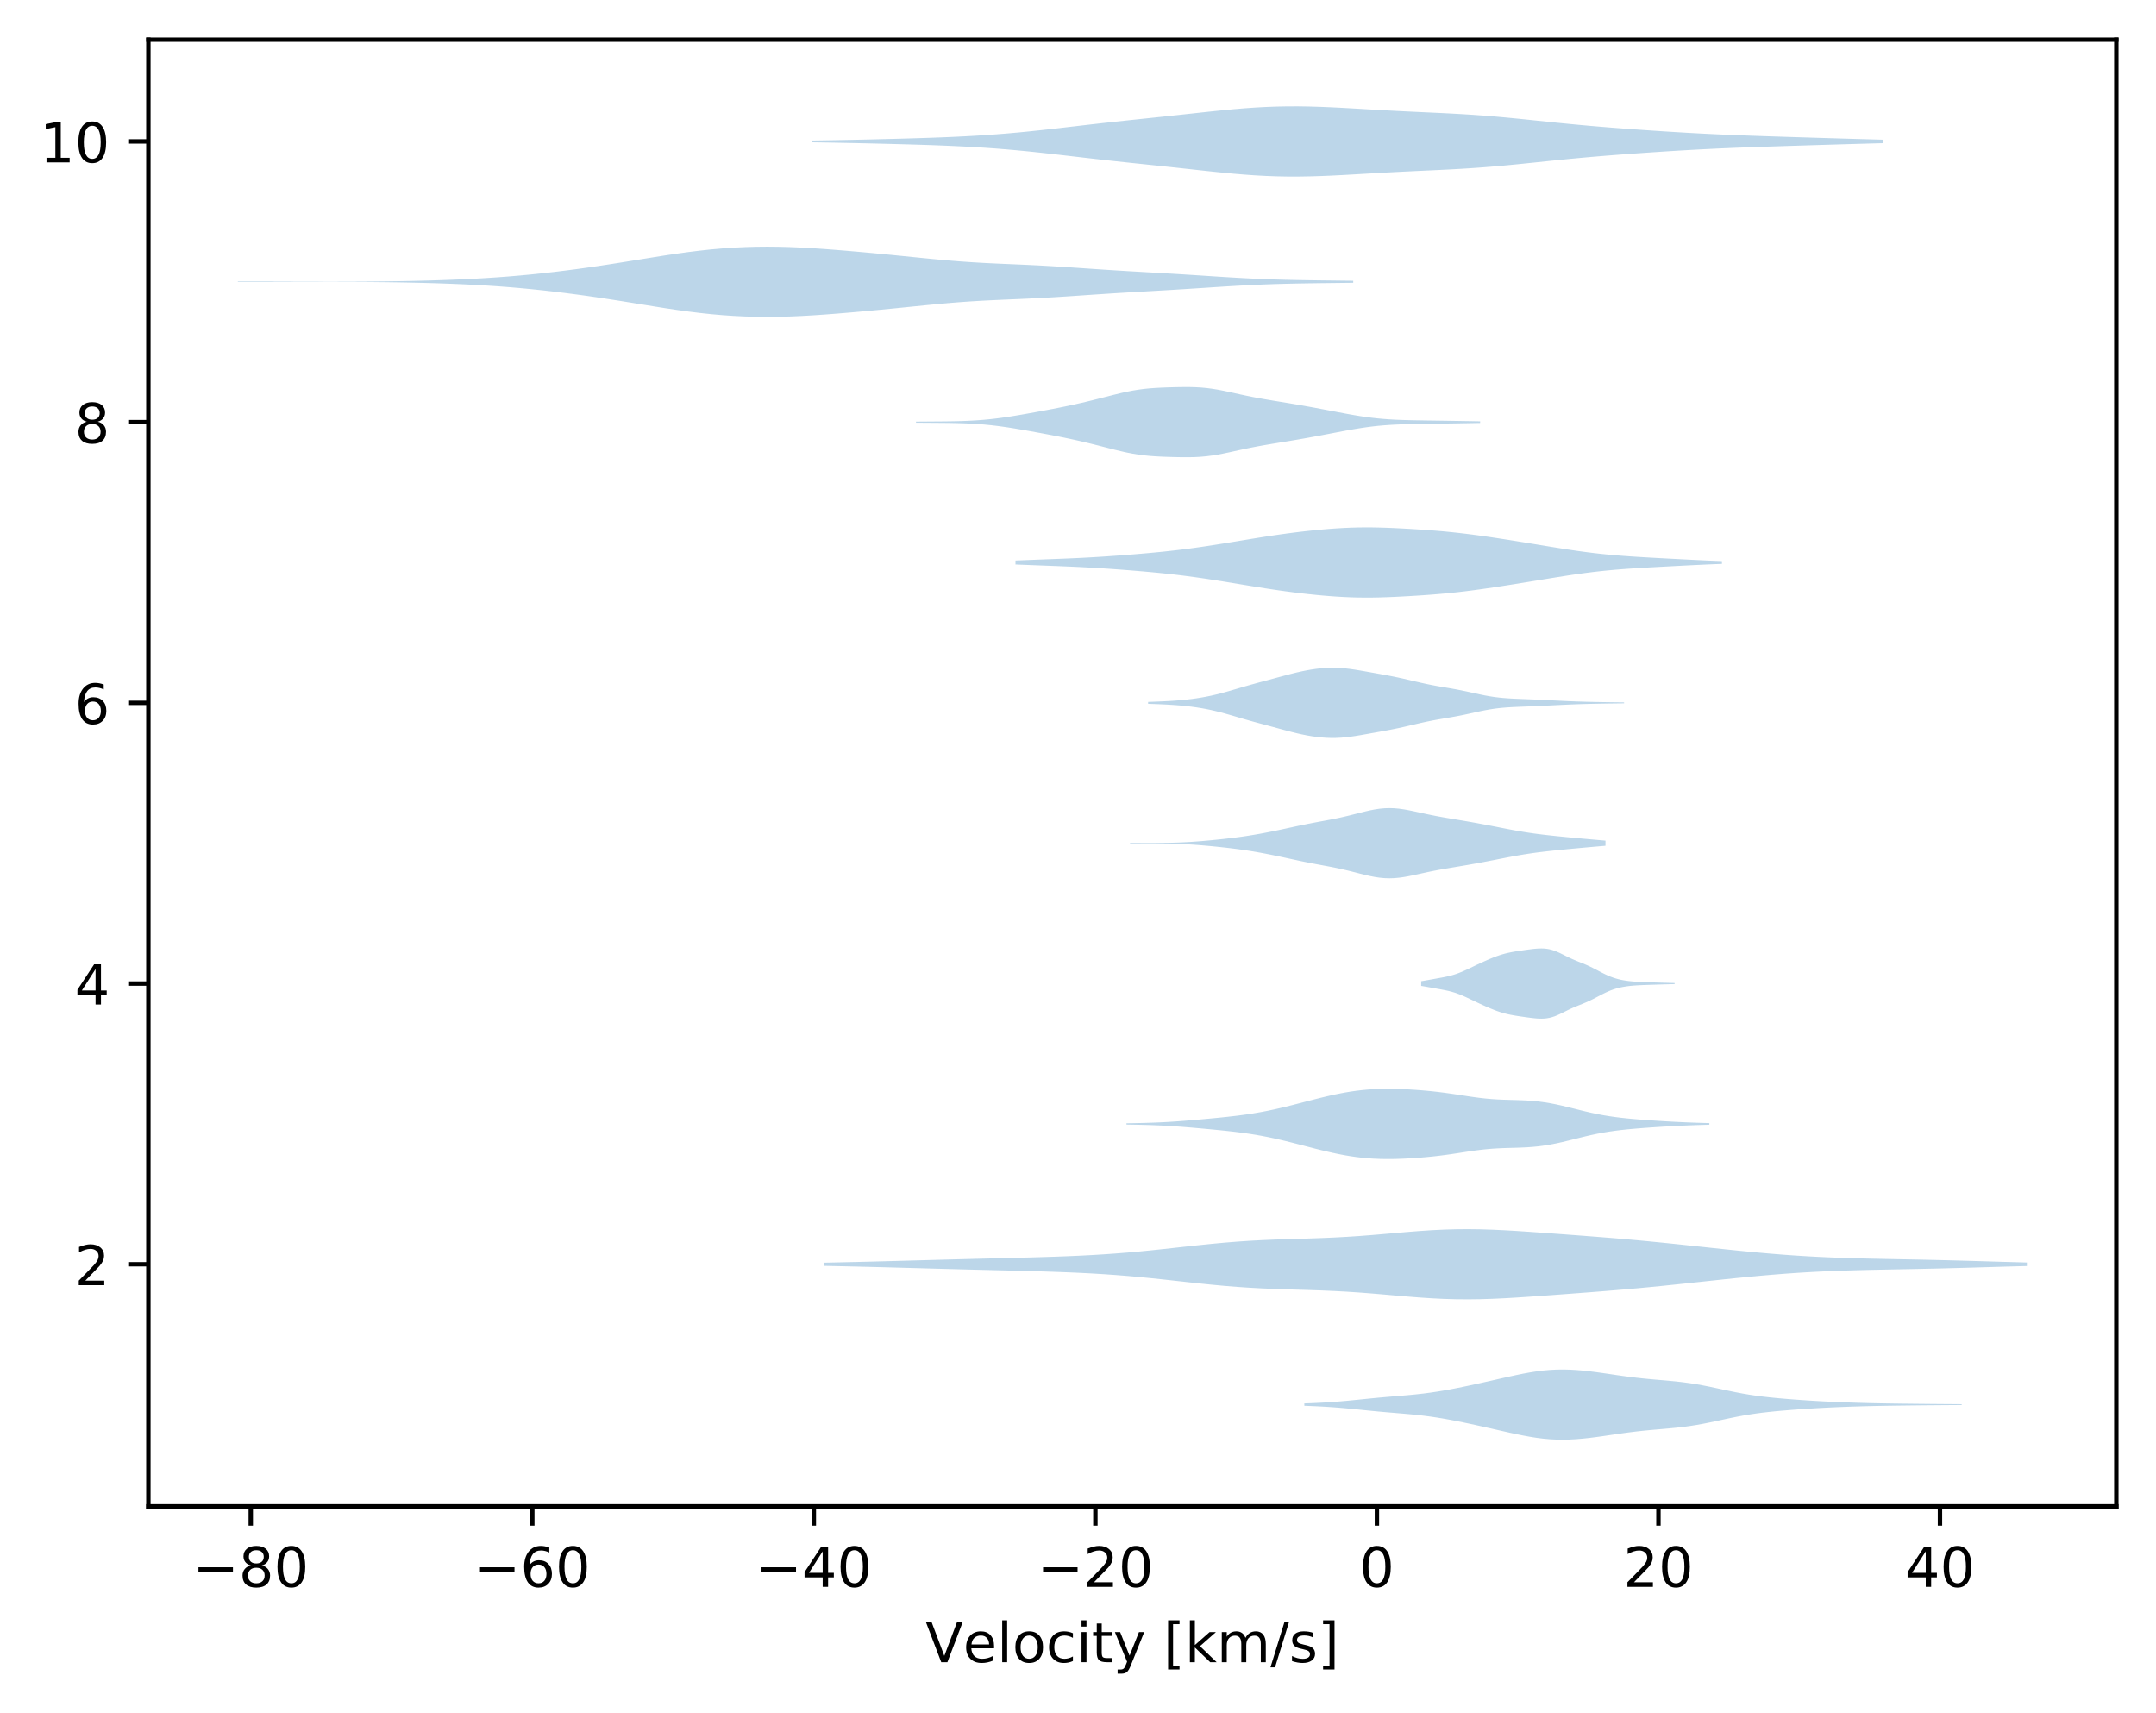 <?xml version="1.0" encoding="utf-8" standalone="no"?>
<!DOCTYPE svg PUBLIC "-//W3C//DTD SVG 1.1//EN"
  "http://www.w3.org/Graphics/SVG/1.1/DTD/svg11.dtd">
<!-- Created with matplotlib (https://matplotlib.org/) -->
<svg height="310.868pt" version="1.1" viewBox="0 0 391.245 310.868" width="391.245pt" xmlns="http://www.w3.org/2000/svg" xmlns:xlink="http://www.w3.org/1999/xlink">
 <defs>
  <style type="text/css">
*{stroke-linecap:butt;stroke-linejoin:round;}
  </style>
 </defs>
 <g id="figure_1">
  <g id="patch_1">
   <path d="M 0 310.868 
L 391.245 310.868 
L 391.245 0 
L 0 0 
z
" style="fill:#ffffff;"/>
  </g>
  <g id="axes_1">
   <g id="patch_2">
    <path d="M 26.925 273.312 
L 384.045 273.312 
L 384.045 7.2 
L 26.925 7.2 
z
" style="fill:#ffffff;"/>
   </g>
   <g id="PolyCollection_1">
    <path clip-path="url(#p6c5fb1c7cb)" d="M 236.694 254.637 
L 236.694 255.062 
L 237.899 255.107 
L 239.104 255.161 
L 240.309 255.225 
L 241.513 255.302 
L 242.718 255.391 
L 243.923 255.493 
L 245.128 255.606 
L 246.333 255.726 
L 247.538 255.848 
L 248.743 255.97 
L 249.948 256.086 
L 251.153 256.196 
L 252.358 256.299 
L 253.563 256.4 
L 254.768 256.501 
L 255.973 256.609 
L 257.178 256.73 
L 258.383 256.867 
L 259.588 257.025 
L 260.792 257.204 
L 261.997 257.403 
L 263.202 257.621 
L 264.407 257.854 
L 265.612 258.099 
L 266.817 258.353 
L 268.022 258.615 
L 269.227 258.881 
L 270.432 259.152 
L 271.637 259.425 
L 272.842 259.698 
L 274.047 259.967 
L 275.252 260.228 
L 276.457 260.472 
L 277.662 260.693 
L 278.867 260.882 
L 280.071 261.033 
L 281.276 261.14 
L 282.481 261.201 
L 283.686 261.216 
L 284.891 261.187 
L 286.096 261.119 
L 287.301 261.016 
L 288.506 260.885 
L 289.711 260.732 
L 290.916 260.564 
L 292.121 260.387 
L 293.326 260.21 
L 294.531 260.037 
L 295.736 259.875 
L 296.941 259.728 
L 298.146 259.596 
L 299.351 259.478 
L 300.555 259.371 
L 301.76 259.268 
L 302.965 259.162 
L 304.17 259.044 
L 305.375 258.908 
L 306.58 258.746 
L 307.785 258.558 
L 308.99 258.342 
L 310.195 258.104 
L 311.4 257.85 
L 312.605 257.59 
L 313.81 257.332 
L 315.015 257.086 
L 316.22 256.858 
L 317.425 256.653 
L 318.63 256.472 
L 319.834 256.314 
L 321.039 256.176 
L 322.244 256.054 
L 323.449 255.945 
L 324.654 255.846 
L 325.859 255.753 
L 327.064 255.667 
L 328.269 255.587 
L 329.474 255.513 
L 330.679 255.446 
L 331.884 255.384 
L 333.089 255.329 
L 334.294 255.279 
L 335.499 255.234 
L 336.704 255.193 
L 337.909 255.157 
L 339.113 255.125 
L 340.318 255.098 
L 341.523 255.074 
L 342.728 255.054 
L 343.933 255.037 
L 345.138 255.021 
L 346.343 255.007 
L 347.548 254.994 
L 348.753 254.982 
L 349.958 254.97 
L 351.163 254.96 
L 352.368 254.95 
L 353.573 254.941 
L 354.778 254.932 
L 355.983 254.924 
L 355.983 254.776 
L 355.983 254.776 
L 354.778 254.767 
L 353.573 254.759 
L 352.368 254.75 
L 351.163 254.74 
L 349.958 254.729 
L 348.753 254.717 
L 347.548 254.705 
L 346.343 254.692 
L 345.138 254.678 
L 343.933 254.663 
L 342.728 254.645 
L 341.523 254.625 
L 340.318 254.602 
L 339.113 254.574 
L 337.909 254.542 
L 336.704 254.506 
L 335.499 254.466 
L 334.294 254.421 
L 333.089 254.37 
L 331.884 254.315 
L 330.679 254.254 
L 329.474 254.186 
L 328.269 254.112 
L 327.064 254.032 
L 325.859 253.946 
L 324.654 253.854 
L 323.449 253.754 
L 322.244 253.645 
L 321.039 253.523 
L 319.834 253.386 
L 318.63 253.228 
L 317.425 253.047 
L 316.22 252.841 
L 315.015 252.614 
L 313.81 252.367 
L 312.605 252.11 
L 311.4 251.849 
L 310.195 251.595 
L 308.99 251.357 
L 307.785 251.142 
L 306.58 250.953 
L 305.375 250.792 
L 304.17 250.655 
L 302.965 250.537 
L 301.76 250.431 
L 300.555 250.329 
L 299.351 250.222 
L 298.146 250.104 
L 296.941 249.972 
L 295.736 249.824 
L 294.531 249.662 
L 293.326 249.49 
L 292.121 249.312 
L 290.916 249.136 
L 289.711 248.968 
L 288.506 248.815 
L 287.301 248.683 
L 286.096 248.581 
L 284.891 248.512 
L 283.686 248.483 
L 282.481 248.498 
L 281.276 248.56 
L 280.071 248.667 
L 278.867 248.818 
L 277.662 249.007 
L 276.457 249.227 
L 275.252 249.472 
L 274.047 249.732 
L 272.842 250.002 
L 271.637 250.275 
L 270.432 250.548 
L 269.227 250.818 
L 268.022 251.085 
L 266.817 251.346 
L 265.612 251.6 
L 264.407 251.845 
L 263.202 252.078 
L 261.997 252.296 
L 260.792 252.495 
L 259.588 252.674 
L 258.383 252.832 
L 257.178 252.969 
L 255.973 253.09 
L 254.768 253.198 
L 253.563 253.3 
L 252.358 253.4 
L 251.153 253.503 
L 249.948 253.613 
L 248.743 253.73 
L 247.538 253.851 
L 246.333 253.974 
L 245.128 254.094 
L 243.923 254.206 
L 242.718 254.308 
L 241.513 254.398 
L 240.309 254.474 
L 239.104 254.538 
L 237.899 254.592 
L 236.694 254.637 
z
" style="fill:#1f77b4;fill-opacity:0.3;"/>
   </g>
   <g id="PolyCollection_2">
    <path clip-path="url(#p6c5fb1c7cb)" d="M 149.563 229.097 
L 149.563 229.672 
L 151.767 229.718 
L 153.972 229.767 
L 156.176 229.819 
L 158.381 229.874 
L 160.585 229.931 
L 162.79 229.99 
L 164.995 230.05 
L 167.199 230.111 
L 169.404 230.172 
L 171.608 230.231 
L 173.813 230.289 
L 176.017 230.346 
L 178.222 230.401 
L 180.426 230.455 
L 182.631 230.51 
L 184.835 230.565 
L 187.04 230.624 
L 189.244 230.688 
L 191.449 230.76 
L 193.654 230.842 
L 195.858 230.938 
L 198.063 231.051 
L 200.267 231.184 
L 202.472 231.338 
L 204.676 231.514 
L 206.881 231.713 
L 209.085 231.931 
L 211.29 232.164 
L 213.494 232.406 
L 215.699 232.65 
L 217.903 232.888 
L 220.108 233.112 
L 222.313 233.315 
L 224.517 233.492 
L 226.722 233.64 
L 228.926 233.76 
L 231.131 233.854 
L 233.335 233.931 
L 235.54 233.997 
L 237.744 234.064 
L 239.949 234.141 
L 242.153 234.236 
L 244.358 234.355 
L 246.563 234.5 
L 248.767 234.669 
L 250.972 234.855 
L 253.176 235.049 
L 255.381 235.24 
L 257.585 235.414 
L 259.79 235.56 
L 261.994 235.669 
L 264.199 235.733 
L 266.403 235.751 
L 268.608 235.723 
L 270.812 235.654 
L 273.017 235.552 
L 275.222 235.424 
L 277.426 235.278 
L 279.631 235.122 
L 281.835 234.961 
L 284.04 234.797 
L 286.244 234.632 
L 288.449 234.464 
L 290.653 234.292 
L 292.858 234.113 
L 295.062 233.926 
L 297.267 233.729 
L 299.472 233.521 
L 301.676 233.303 
L 303.881 233.077 
L 306.085 232.845 
L 308.29 232.608 
L 310.494 232.372 
L 312.699 232.137 
L 314.903 231.909 
L 317.108 231.69 
L 319.312 231.483 
L 321.517 231.291 
L 323.721 231.116 
L 325.926 230.96 
L 328.131 230.824 
L 330.335 230.708 
L 332.54 230.611 
L 334.744 230.531 
L 336.949 230.465 
L 339.153 230.411 
L 341.358 230.364 
L 343.562 230.321 
L 345.767 230.279 
L 347.971 230.236 
L 350.176 230.188 
L 352.38 230.137 
L 354.585 230.08 
L 356.79 230.02 
L 358.994 229.956 
L 361.199 229.891 
L 363.403 229.826 
L 365.608 229.763 
L 367.812 229.704 
L 367.812 229.065 
L 367.812 229.065 
L 365.608 229.005 
L 363.403 228.942 
L 361.199 228.877 
L 358.994 228.812 
L 356.79 228.749 
L 354.585 228.688 
L 352.38 228.632 
L 350.176 228.58 
L 347.971 228.533 
L 345.767 228.49 
L 343.562 228.448 
L 341.358 228.405 
L 339.153 228.358 
L 336.949 228.304 
L 334.744 228.238 
L 332.54 228.158 
L 330.335 228.061 
L 328.131 227.945 
L 325.926 227.809 
L 323.721 227.653 
L 321.517 227.478 
L 319.312 227.286 
L 317.108 227.079 
L 314.903 226.86 
L 312.699 226.631 
L 310.494 226.397 
L 308.29 226.16 
L 306.085 225.924 
L 303.881 225.692 
L 301.676 225.466 
L 299.472 225.248 
L 297.267 225.04 
L 295.062 224.843 
L 292.858 224.655 
L 290.653 224.477 
L 288.449 224.305 
L 286.244 224.137 
L 284.04 223.972 
L 281.835 223.808 
L 279.631 223.647 
L 277.426 223.491 
L 275.222 223.345 
L 273.017 223.217 
L 270.812 223.115 
L 268.608 223.046 
L 266.403 223.018 
L 264.199 223.036 
L 261.994 223.1 
L 259.79 223.209 
L 257.585 223.355 
L 255.381 223.529 
L 253.176 223.719 
L 250.972 223.914 
L 248.767 224.1 
L 246.563 224.269 
L 244.358 224.414 
L 242.153 224.533 
L 239.949 224.628 
L 237.744 224.705 
L 235.54 224.772 
L 233.335 224.838 
L 231.131 224.914 
L 228.926 225.009 
L 226.722 225.129 
L 224.517 225.277 
L 222.313 225.454 
L 220.108 225.657 
L 217.903 225.881 
L 215.699 226.119 
L 213.494 226.363 
L 211.29 226.605 
L 209.085 226.838 
L 206.881 227.056 
L 204.676 227.255 
L 202.472 227.431 
L 200.267 227.585 
L 198.063 227.718 
L 195.858 227.831 
L 193.654 227.927 
L 191.449 228.009 
L 189.244 228.081 
L 187.04 228.145 
L 184.835 228.203 
L 182.631 228.259 
L 180.426 228.313 
L 178.222 228.368 
L 176.017 228.423 
L 173.813 228.479 
L 171.608 228.538 
L 169.404 228.597 
L 167.199 228.658 
L 164.995 228.718 
L 162.79 228.779 
L 160.585 228.838 
L 158.381 228.895 
L 156.176 228.95 
L 153.972 229.002 
L 151.767 229.051 
L 149.563 229.097 
z
" style="fill:#1f77b4;fill-opacity:0.3;"/>
   </g>
   <g id="PolyCollection_3">
    <path clip-path="url(#p6c5fb1c7cb)" d="M 204.416 203.805 
L 204.416 204.033 
L 205.484 204.051 
L 206.553 204.073 
L 207.621 204.098 
L 208.69 204.13 
L 209.758 204.169 
L 210.827 204.216 
L 211.895 204.273 
L 212.963 204.339 
L 214.032 204.414 
L 215.1 204.497 
L 216.169 204.585 
L 217.237 204.678 
L 218.306 204.774 
L 219.374 204.872 
L 220.443 204.974 
L 221.511 205.079 
L 222.58 205.19 
L 223.648 205.309 
L 224.717 205.438 
L 225.785 205.579 
L 226.853 205.734 
L 227.922 205.906 
L 228.99 206.095 
L 230.059 206.301 
L 231.127 206.525 
L 232.196 206.766 
L 233.264 207.02 
L 234.333 207.286 
L 235.401 207.559 
L 236.47 207.837 
L 237.538 208.115 
L 238.606 208.389 
L 239.675 208.657 
L 240.743 208.914 
L 241.812 209.157 
L 242.88 209.383 
L 243.949 209.587 
L 245.017 209.768 
L 246.086 209.923 
L 247.154 210.05 
L 248.223 210.149 
L 249.291 210.22 
L 250.36 210.265 
L 251.428 210.285 
L 252.496 210.284 
L 253.565 210.263 
L 254.633 210.224 
L 255.702 210.171 
L 256.77 210.103 
L 257.839 210.024 
L 258.907 209.931 
L 259.976 209.825 
L 261.044 209.705 
L 262.113 209.57 
L 263.181 209.423 
L 264.25 209.264 
L 265.318 209.1 
L 266.386 208.936 
L 267.455 208.78 
L 268.523 208.639 
L 269.592 208.52 
L 270.66 208.425 
L 271.729 208.356 
L 272.797 208.307 
L 273.866 208.274 
L 274.934 208.245 
L 276.003 208.211 
L 277.071 208.161 
L 278.14 208.086 
L 279.208 207.98 
L 280.276 207.838 
L 281.345 207.661 
L 282.413 207.452 
L 283.482 207.216 
L 284.55 206.96 
L 285.619 206.694 
L 286.687 206.426 
L 287.756 206.166 
L 288.824 205.921 
L 289.893 205.696 
L 290.961 205.495 
L 292.029 205.318 
L 293.098 205.165 
L 294.166 205.033 
L 295.235 204.919 
L 296.303 204.819 
L 297.372 204.73 
L 298.44 204.647 
L 299.509 204.571 
L 300.577 204.498 
L 301.646 204.43 
L 302.714 204.367 
L 303.783 204.308 
L 304.851 204.255 
L 305.919 204.207 
L 306.988 204.165 
L 308.056 204.127 
L 309.125 204.095 
L 310.193 204.066 
L 310.193 203.772 
L 310.193 203.772 
L 309.125 203.744 
L 308.056 203.711 
L 306.988 203.674 
L 305.919 203.631 
L 304.851 203.583 
L 303.783 203.53 
L 302.714 203.471 
L 301.646 203.408 
L 300.577 203.34 
L 299.509 203.268 
L 298.44 203.191 
L 297.372 203.109 
L 296.303 203.019 
L 295.235 202.919 
L 294.166 202.805 
L 293.098 202.673 
L 292.029 202.52 
L 290.961 202.344 
L 289.893 202.142 
L 288.824 201.917 
L 287.756 201.672 
L 286.687 201.412 
L 285.619 201.145 
L 284.55 200.878 
L 283.482 200.623 
L 282.413 200.386 
L 281.345 200.177 
L 280.276 200 
L 279.208 199.859 
L 278.14 199.752 
L 277.071 199.677 
L 276.003 199.627 
L 274.934 199.593 
L 273.866 199.565 
L 272.797 199.531 
L 271.729 199.483 
L 270.66 199.413 
L 269.592 199.318 
L 268.523 199.199 
L 267.455 199.058 
L 266.386 198.902 
L 265.318 198.738 
L 264.25 198.574 
L 263.181 198.416 
L 262.113 198.268 
L 261.044 198.134 
L 259.976 198.013 
L 258.907 197.907 
L 257.839 197.815 
L 256.77 197.735 
L 255.702 197.668 
L 254.633 197.614 
L 253.565 197.576 
L 252.496 197.555 
L 251.428 197.553 
L 250.36 197.573 
L 249.291 197.618 
L 248.223 197.69 
L 247.154 197.789 
L 246.086 197.916 
L 245.017 198.07 
L 243.949 198.251 
L 242.88 198.456 
L 241.812 198.681 
L 240.743 198.924 
L 239.675 199.181 
L 238.606 199.449 
L 237.538 199.724 
L 236.47 200.002 
L 235.401 200.279 
L 234.333 200.553 
L 233.264 200.818 
L 232.196 201.073 
L 231.127 201.313 
L 230.059 201.537 
L 228.99 201.744 
L 227.922 201.932 
L 226.853 202.104 
L 225.785 202.26 
L 224.717 202.401 
L 223.648 202.529 
L 222.58 202.648 
L 221.511 202.759 
L 220.443 202.865 
L 219.374 202.966 
L 218.306 203.065 
L 217.237 203.161 
L 216.169 203.253 
L 215.1 203.342 
L 214.032 203.424 
L 212.963 203.499 
L 211.895 203.565 
L 210.827 203.622 
L 209.758 203.669 
L 208.69 203.708 
L 207.621 203.74 
L 206.553 203.766 
L 205.484 203.787 
L 204.416 203.805 
z
" style="fill:#1f77b4;fill-opacity:0.3;"/>
   </g>
   <g id="PolyCollection_4">
    <path clip-path="url(#p6c5fb1c7cb)" d="M 257.897 178.027 
L 257.897 178.881 
L 258.361 178.957 
L 258.826 179.038 
L 259.29 179.12 
L 259.755 179.204 
L 260.219 179.288 
L 260.684 179.372 
L 261.148 179.455 
L 261.613 179.539 
L 262.077 179.628 
L 262.542 179.724 
L 263.006 179.831 
L 263.471 179.952 
L 263.935 180.091 
L 264.4 180.247 
L 264.864 180.422 
L 265.329 180.612 
L 265.793 180.816 
L 266.258 181.03 
L 266.722 181.249 
L 267.187 181.471 
L 267.651 181.693 
L 268.116 181.914 
L 268.58 182.131 
L 269.045 182.345 
L 269.509 182.555 
L 269.974 182.759 
L 270.438 182.957 
L 270.903 183.147 
L 271.367 183.327 
L 271.832 183.495 
L 272.296 183.65 
L 272.761 183.79 
L 273.225 183.915 
L 273.69 184.025 
L 274.154 184.123 
L 274.619 184.209 
L 275.083 184.288 
L 275.548 184.36 
L 276.012 184.429 
L 276.477 184.496 
L 276.941 184.562 
L 277.406 184.625 
L 277.871 184.684 
L 278.335 184.738 
L 278.8 184.782 
L 279.264 184.811 
L 279.729 184.82 
L 280.193 184.805 
L 280.658 184.759 
L 281.122 184.68 
L 281.587 184.565 
L 282.051 184.416 
L 282.516 184.234 
L 282.98 184.028 
L 283.445 183.805 
L 283.909 183.573 
L 284.374 183.341 
L 284.838 183.117 
L 285.303 182.904 
L 285.767 182.702 
L 286.232 182.511 
L 286.696 182.325 
L 287.161 182.138 
L 287.625 181.946 
L 288.09 181.744 
L 288.554 181.529 
L 289.019 181.301 
L 289.483 181.063 
L 289.948 180.819 
L 290.412 180.574 
L 290.877 180.335 
L 291.341 180.108 
L 291.806 179.896 
L 292.27 179.703 
L 292.735 179.532 
L 293.199 179.382 
L 293.664 179.253 
L 294.128 179.144 
L 294.593 179.053 
L 295.057 178.977 
L 295.522 178.915 
L 295.986 178.864 
L 296.451 178.823 
L 296.915 178.789 
L 297.38 178.762 
L 297.844 178.74 
L 298.309 178.72 
L 298.773 178.703 
L 299.238 178.688 
L 299.702 178.673 
L 300.167 178.658 
L 300.631 178.643 
L 301.096 178.629 
L 301.56 178.615 
L 302.025 178.601 
L 302.489 178.588 
L 302.954 178.575 
L 303.418 178.563 
L 303.883 178.551 
L 303.883 178.357 
L 303.883 178.357 
L 303.418 178.345 
L 302.954 178.333 
L 302.489 178.32 
L 302.025 178.307 
L 301.56 178.293 
L 301.096 178.279 
L 300.631 178.265 
L 300.167 178.25 
L 299.702 178.235 
L 299.238 178.22 
L 298.773 178.204 
L 298.309 178.187 
L 297.844 178.168 
L 297.38 178.146 
L 296.915 178.118 
L 296.451 178.085 
L 295.986 178.043 
L 295.522 177.993 
L 295.057 177.93 
L 294.593 177.855 
L 294.128 177.763 
L 293.664 177.654 
L 293.199 177.526 
L 292.735 177.376 
L 292.27 177.205 
L 291.806 177.012 
L 291.341 176.8 
L 290.877 176.572 
L 290.412 176.333 
L 289.948 176.089 
L 289.483 175.845 
L 289.019 175.607 
L 288.554 175.379 
L 288.09 175.164 
L 287.625 174.962 
L 287.161 174.769 
L 286.696 174.583 
L 286.232 174.397 
L 285.767 174.205 
L 285.303 174.004 
L 284.838 173.791 
L 284.374 173.566 
L 283.909 173.335 
L 283.445 173.103 
L 282.98 172.88 
L 282.516 172.673 
L 282.051 172.492 
L 281.587 172.343 
L 281.122 172.228 
L 280.658 172.149 
L 280.193 172.103 
L 279.729 172.088 
L 279.264 172.097 
L 278.8 172.126 
L 278.335 172.17 
L 277.871 172.223 
L 277.406 172.283 
L 276.941 172.346 
L 276.477 172.412 
L 276.012 172.478 
L 275.548 172.547 
L 275.083 172.62 
L 274.619 172.698 
L 274.154 172.785 
L 273.69 172.883 
L 273.225 172.993 
L 272.761 173.118 
L 272.296 173.258 
L 271.832 173.412 
L 271.367 173.581 
L 270.903 173.761 
L 270.438 173.95 
L 269.974 174.148 
L 269.509 174.353 
L 269.045 174.562 
L 268.58 174.776 
L 268.116 174.994 
L 267.651 175.214 
L 267.187 175.437 
L 266.722 175.659 
L 266.258 175.878 
L 265.793 176.092 
L 265.329 176.295 
L 264.864 176.486 
L 264.4 176.661 
L 263.935 176.817 
L 263.471 176.956 
L 263.006 177.077 
L 262.542 177.184 
L 262.077 177.28 
L 261.613 177.368 
L 261.148 177.453 
L 260.684 177.536 
L 260.219 177.62 
L 259.755 177.703 
L 259.29 177.787 
L 258.826 177.87 
L 258.361 177.951 
L 257.897 178.027 
z
" style="fill:#1f77b4;fill-opacity:0.3;"/>
   </g>
   <g id="PolyCollection_5">
    <path clip-path="url(#p6c5fb1c7cb)" d="M 205.066 152.936 
L 205.066 153.041 
L 205.937 153.041 
L 206.809 153.04 
L 207.68 153.038 
L 208.552 153.037 
L 209.423 153.038 
L 210.295 153.042 
L 211.166 153.049 
L 212.038 153.063 
L 212.909 153.083 
L 213.781 153.111 
L 214.652 153.148 
L 215.524 153.193 
L 216.395 153.247 
L 217.267 153.309 
L 218.138 153.378 
L 219.009 153.454 
L 219.881 153.535 
L 220.752 153.622 
L 221.624 153.713 
L 222.495 153.809 
L 223.367 153.911 
L 224.238 154.02 
L 225.11 154.136 
L 225.981 154.262 
L 226.853 154.396 
L 227.724 154.54 
L 228.596 154.693 
L 229.467 154.854 
L 230.338 155.023 
L 231.21 155.199 
L 232.081 155.381 
L 232.953 155.567 
L 233.824 155.755 
L 234.696 155.944 
L 235.567 156.131 
L 236.439 156.314 
L 237.31 156.49 
L 238.182 156.661 
L 239.053 156.826 
L 239.925 156.987 
L 240.796 157.149 
L 241.668 157.315 
L 242.539 157.489 
L 243.41 157.676 
L 244.282 157.877 
L 245.153 158.089 
L 246.025 158.311 
L 246.896 158.534 
L 247.768 158.751 
L 248.639 158.949 
L 249.511 159.118 
L 250.382 159.247 
L 251.254 159.328 
L 252.125 159.355 
L 252.997 159.328 
L 253.868 159.25 
L 254.739 159.129 
L 255.611 158.973 
L 256.482 158.795 
L 257.354 158.604 
L 258.225 158.412 
L 259.097 158.224 
L 259.968 158.044 
L 260.84 157.875 
L 261.711 157.716 
L 262.583 157.564 
L 263.454 157.417 
L 264.326 157.271 
L 265.197 157.125 
L 266.069 156.977 
L 266.94 156.825 
L 267.811 156.669 
L 268.683 156.509 
L 269.554 156.344 
L 270.426 156.177 
L 271.297 156.006 
L 272.169 155.835 
L 273.04 155.664 
L 273.912 155.496 
L 274.783 155.332 
L 275.655 155.176 
L 276.526 155.029 
L 277.398 154.893 
L 278.269 154.766 
L 279.14 154.65 
L 280.012 154.543 
L 280.883 154.442 
L 281.755 154.347 
L 282.626 154.256 
L 283.498 154.169 
L 284.369 154.083 
L 285.241 154 
L 286.112 153.919 
L 286.984 153.84 
L 287.855 153.761 
L 288.727 153.684 
L 289.598 153.607 
L 290.47 153.531 
L 291.341 153.456 
L 291.341 152.521 
L 291.341 152.521 
L 290.47 152.447 
L 289.598 152.371 
L 288.727 152.294 
L 287.855 152.216 
L 286.984 152.138 
L 286.112 152.058 
L 285.241 151.977 
L 284.369 151.894 
L 283.498 151.809 
L 282.626 151.721 
L 281.755 151.63 
L 280.883 151.535 
L 280.012 151.435 
L 279.14 151.327 
L 278.269 151.211 
L 277.398 151.085 
L 276.526 150.948 
L 275.655 150.801 
L 274.783 150.645 
L 273.912 150.482 
L 273.04 150.313 
L 272.169 150.142 
L 271.297 149.971 
L 270.426 149.801 
L 269.554 149.633 
L 268.683 149.469 
L 267.811 149.308 
L 266.94 149.152 
L 266.069 149 
L 265.197 148.852 
L 264.326 148.706 
L 263.454 148.56 
L 262.583 148.413 
L 261.711 148.261 
L 260.84 148.102 
L 259.968 147.933 
L 259.097 147.754 
L 258.225 147.566 
L 257.354 147.373 
L 256.482 147.183 
L 255.611 147.004 
L 254.739 146.849 
L 253.868 146.727 
L 252.997 146.649 
L 252.125 146.622 
L 251.254 146.65 
L 250.382 146.73 
L 249.511 146.859 
L 248.639 147.028 
L 247.768 147.227 
L 246.896 147.443 
L 246.025 147.666 
L 245.153 147.888 
L 244.282 148.101 
L 243.41 148.301 
L 242.539 148.488 
L 241.668 148.663 
L 240.796 148.829 
L 239.925 148.99 
L 239.053 149.152 
L 238.182 149.316 
L 237.31 149.487 
L 236.439 149.664 
L 235.567 149.846 
L 234.696 150.033 
L 233.824 150.222 
L 232.953 150.411 
L 232.081 150.597 
L 231.21 150.778 
L 230.338 150.954 
L 229.467 151.123 
L 228.596 151.285 
L 227.724 151.437 
L 226.853 151.581 
L 225.981 151.716 
L 225.11 151.841 
L 224.238 151.957 
L 223.367 152.066 
L 222.495 152.168 
L 221.624 152.265 
L 220.752 152.356 
L 219.881 152.442 
L 219.009 152.523 
L 218.138 152.599 
L 217.267 152.668 
L 216.395 152.73 
L 215.524 152.784 
L 214.652 152.829 
L 213.781 152.866 
L 212.909 152.894 
L 212.038 152.914 
L 211.166 152.928 
L 210.295 152.936 
L 209.423 152.939 
L 208.552 152.94 
L 207.68 152.939 
L 206.809 152.937 
L 205.937 152.936 
L 205.066 152.936 
z
" style="fill:#1f77b4;fill-opacity:0.3;"/>
   </g>
   <g id="PolyCollection_6">
    <path clip-path="url(#p6c5fb1c7cb)" d="M 208.344 127.349 
L 208.344 127.698 
L 209.217 127.726 
L 210.089 127.759 
L 210.962 127.796 
L 211.834 127.84 
L 212.707 127.892 
L 213.579 127.954 
L 214.451 128.028 
L 215.324 128.116 
L 216.196 128.219 
L 217.069 128.338 
L 217.941 128.476 
L 218.814 128.632 
L 219.686 128.81 
L 220.559 129.007 
L 221.431 129.225 
L 222.304 129.459 
L 223.176 129.706 
L 224.049 129.961 
L 224.921 130.218 
L 225.794 130.473 
L 226.666 130.723 
L 227.539 130.966 
L 228.411 131.203 
L 229.284 131.437 
L 230.156 131.671 
L 231.028 131.905 
L 231.901 132.142 
L 232.773 132.379 
L 233.646 132.612 
L 234.518 132.838 
L 235.391 133.05 
L 236.263 133.246 
L 237.136 133.421 
L 238.008 133.572 
L 238.881 133.696 
L 239.753 133.793 
L 240.626 133.858 
L 241.498 133.89 
L 242.371 133.886 
L 243.243 133.847 
L 244.116 133.775 
L 244.988 133.673 
L 245.861 133.547 
L 246.733 133.406 
L 247.606 133.254 
L 248.478 133.099 
L 249.35 132.943 
L 250.223 132.787 
L 251.095 132.629 
L 251.968 132.466 
L 252.84 132.295 
L 253.713 132.115 
L 254.585 131.925 
L 255.458 131.726 
L 256.33 131.521 
L 257.203 131.317 
L 258.075 131.117 
L 258.948 130.928 
L 259.82 130.751 
L 260.693 130.587 
L 261.565 130.434 
L 262.438 130.286 
L 263.31 130.136 
L 264.183 129.98 
L 265.055 129.813 
L 265.927 129.633 
L 266.8 129.443 
L 267.672 129.25 
L 268.545 129.06 
L 269.417 128.882 
L 270.29 128.724 
L 271.162 128.589 
L 272.035 128.481 
L 272.907 128.397 
L 273.78 128.333 
L 274.652 128.284 
L 275.525 128.245 
L 276.397 128.211 
L 277.27 128.178 
L 278.142 128.143 
L 279.015 128.106 
L 279.887 128.066 
L 280.76 128.023 
L 281.632 127.979 
L 282.504 127.935 
L 283.377 127.893 
L 284.249 127.852 
L 285.122 127.815 
L 285.994 127.781 
L 286.867 127.752 
L 287.739 127.726 
L 288.612 127.704 
L 289.484 127.685 
L 290.357 127.669 
L 291.229 127.654 
L 292.102 127.642 
L 292.974 127.63 
L 293.847 127.619 
L 294.719 127.608 
L 294.719 127.438 
L 294.719 127.438 
L 293.847 127.428 
L 292.974 127.417 
L 292.102 127.405 
L 291.229 127.392 
L 290.357 127.378 
L 289.484 127.362 
L 288.612 127.343 
L 287.739 127.321 
L 286.867 127.295 
L 285.994 127.266 
L 285.122 127.232 
L 284.249 127.195 
L 283.377 127.154 
L 282.504 127.111 
L 281.632 127.067 
L 280.76 127.024 
L 279.887 126.981 
L 279.015 126.941 
L 278.142 126.904 
L 277.27 126.869 
L 276.397 126.836 
L 275.525 126.801 
L 274.652 126.763 
L 273.78 126.714 
L 272.907 126.65 
L 272.035 126.566 
L 271.162 126.457 
L 270.29 126.323 
L 269.417 126.165 
L 268.545 125.987 
L 267.672 125.797 
L 266.8 125.604 
L 265.927 125.414 
L 265.055 125.234 
L 264.183 125.067 
L 263.31 124.91 
L 262.438 124.761 
L 261.565 124.613 
L 260.693 124.46 
L 259.82 124.296 
L 258.948 124.119 
L 258.075 123.929 
L 257.203 123.73 
L 256.33 123.525 
L 255.458 123.321 
L 254.585 123.122 
L 253.713 122.931 
L 252.84 122.751 
L 251.968 122.581 
L 251.095 122.418 
L 250.223 122.26 
L 249.35 122.104 
L 248.478 121.947 
L 247.606 121.792 
L 246.733 121.641 
L 245.861 121.5 
L 244.988 121.374 
L 244.116 121.272 
L 243.243 121.199 
L 242.371 121.16 
L 241.498 121.157 
L 240.626 121.189 
L 239.753 121.254 
L 238.881 121.35 
L 238.008 121.475 
L 237.136 121.626 
L 236.263 121.801 
L 235.391 121.996 
L 234.518 122.209 
L 233.646 122.435 
L 232.773 122.668 
L 231.901 122.905 
L 231.028 123.141 
L 230.156 123.376 
L 229.284 123.609 
L 228.411 123.843 
L 227.539 124.081 
L 226.666 124.324 
L 225.794 124.573 
L 224.921 124.829 
L 224.049 125.086 
L 223.176 125.341 
L 222.304 125.588 
L 221.431 125.822 
L 220.559 126.039 
L 219.686 126.237 
L 218.814 126.414 
L 217.941 126.571 
L 217.069 126.708 
L 216.196 126.828 
L 215.324 126.931 
L 214.451 127.018 
L 213.579 127.093 
L 212.707 127.155 
L 211.834 127.207 
L 210.962 127.251 
L 210.089 127.288 
L 209.217 127.32 
L 208.344 127.349 
z
" style="fill:#1f77b4;fill-opacity:0.3;"/>
   </g>
   <g id="PolyCollection_7">
    <path clip-path="url(#p6c5fb1c7cb)" d="M 184.275 101.699 
L 184.275 102.417 
L 185.57 102.469 
L 186.865 102.52 
L 188.16 102.57 
L 189.455 102.619 
L 190.75 102.668 
L 192.045 102.718 
L 193.34 102.77 
L 194.635 102.826 
L 195.93 102.886 
L 197.225 102.953 
L 198.52 103.025 
L 199.815 103.105 
L 201.11 103.19 
L 202.405 103.281 
L 203.7 103.377 
L 204.995 103.477 
L 206.29 103.583 
L 207.585 103.694 
L 208.88 103.81 
L 210.175 103.934 
L 211.47 104.067 
L 212.765 104.208 
L 214.06 104.36 
L 215.355 104.523 
L 216.65 104.697 
L 217.945 104.88 
L 219.24 105.072 
L 220.535 105.272 
L 221.83 105.478 
L 223.125 105.689 
L 224.42 105.902 
L 225.715 106.115 
L 227.01 106.328 
L 228.305 106.537 
L 229.6 106.742 
L 230.895 106.94 
L 232.19 107.13 
L 233.485 107.31 
L 234.78 107.479 
L 236.075 107.637 
L 237.37 107.784 
L 238.665 107.919 
L 239.96 108.041 
L 241.255 108.149 
L 242.55 108.242 
L 243.845 108.318 
L 245.14 108.374 
L 246.435 108.41 
L 247.73 108.424 
L 249.025 108.419 
L 250.32 108.395 
L 251.615 108.354 
L 252.91 108.302 
L 254.205 108.239 
L 255.5 108.168 
L 256.795 108.09 
L 258.09 108.006 
L 259.385 107.914 
L 260.68 107.812 
L 261.975 107.699 
L 263.27 107.573 
L 264.565 107.435 
L 265.86 107.283 
L 267.155 107.12 
L 268.45 106.946 
L 269.745 106.763 
L 271.04 106.573 
L 272.335 106.376 
L 273.63 106.175 
L 274.925 105.971 
L 276.22 105.762 
L 277.515 105.551 
L 278.81 105.339 
L 280.105 105.125 
L 281.4 104.913 
L 282.695 104.703 
L 283.99 104.499 
L 285.285 104.302 
L 286.58 104.115 
L 287.875 103.94 
L 289.17 103.778 
L 290.465 103.631 
L 291.76 103.499 
L 293.055 103.381 
L 294.35 103.275 
L 295.645 103.181 
L 296.94 103.096 
L 298.235 103.017 
L 299.53 102.943 
L 300.825 102.872 
L 302.12 102.803 
L 303.415 102.734 
L 304.71 102.666 
L 306.005 102.6 
L 307.3 102.535 
L 308.595 102.473 
L 309.89 102.414 
L 311.185 102.36 
L 312.48 102.31 
L 312.48 101.806 
L 312.48 101.806 
L 311.185 101.756 
L 309.89 101.702 
L 308.595 101.643 
L 307.3 101.581 
L 306.005 101.516 
L 304.71 101.45 
L 303.415 101.382 
L 302.12 101.314 
L 300.825 101.244 
L 299.53 101.173 
L 298.235 101.099 
L 296.94 101.02 
L 295.645 100.935 
L 294.35 100.841 
L 293.055 100.735 
L 291.76 100.617 
L 290.465 100.485 
L 289.17 100.338 
L 287.875 100.176 
L 286.58 100.001 
L 285.285 99.814 
L 283.99 99.617 
L 282.695 99.413 
L 281.4 99.204 
L 280.105 98.991 
L 278.81 98.778 
L 277.515 98.565 
L 276.22 98.354 
L 274.925 98.146 
L 273.63 97.941 
L 272.335 97.74 
L 271.04 97.544 
L 269.745 97.353 
L 268.45 97.17 
L 267.155 96.996 
L 265.86 96.833 
L 264.565 96.681 
L 263.27 96.543 
L 261.975 96.417 
L 260.68 96.304 
L 259.385 96.203 
L 258.09 96.11 
L 256.795 96.026 
L 255.5 95.948 
L 254.205 95.878 
L 252.91 95.815 
L 251.615 95.762 
L 250.32 95.722 
L 249.025 95.697 
L 247.73 95.692 
L 246.435 95.706 
L 245.14 95.742 
L 243.845 95.799 
L 242.55 95.874 
L 241.255 95.967 
L 239.96 96.076 
L 238.665 96.198 
L 237.37 96.332 
L 236.075 96.479 
L 234.78 96.637 
L 233.485 96.807 
L 232.19 96.987 
L 230.895 97.176 
L 229.6 97.374 
L 228.305 97.579 
L 227.01 97.788 
L 225.715 98.001 
L 224.42 98.215 
L 223.125 98.427 
L 221.83 98.638 
L 220.535 98.844 
L 219.24 99.044 
L 217.945 99.236 
L 216.65 99.42 
L 215.355 99.593 
L 214.06 99.756 
L 212.765 99.908 
L 211.47 100.05 
L 210.175 100.182 
L 208.88 100.306 
L 207.585 100.423 
L 206.29 100.533 
L 204.995 100.639 
L 203.7 100.739 
L 202.405 100.835 
L 201.11 100.926 
L 199.815 101.012 
L 198.52 101.091 
L 197.225 101.164 
L 195.93 101.23 
L 194.635 101.291 
L 193.34 101.346 
L 192.045 101.398 
L 190.75 101.448 
L 189.455 101.497 
L 188.16 101.546 
L 186.865 101.597 
L 185.57 101.648 
L 184.275 101.699 
z
" style="fill:#1f77b4;fill-opacity:0.3;"/>
   </g>
   <g id="PolyCollection_8">
    <path clip-path="url(#p6c5fb1c7cb)" d="M 166.227 76.497 
L 166.227 76.689 
L 167.261 76.698 
L 168.295 76.706 
L 169.329 76.713 
L 170.363 76.721 
L 171.397 76.73 
L 172.431 76.743 
L 173.465 76.762 
L 174.499 76.79 
L 175.533 76.828 
L 176.567 76.879 
L 177.601 76.946 
L 178.635 77.029 
L 179.669 77.129 
L 180.703 77.247 
L 181.737 77.381 
L 182.771 77.53 
L 183.805 77.691 
L 184.839 77.863 
L 185.873 78.042 
L 186.907 78.225 
L 187.941 78.413 
L 188.976 78.603 
L 190.01 78.796 
L 191.044 78.993 
L 192.078 79.196 
L 193.112 79.405 
L 194.146 79.622 
L 195.18 79.847 
L 196.214 80.081 
L 197.248 80.325 
L 198.282 80.577 
L 199.316 80.836 
L 200.35 81.101 
L 201.384 81.366 
L 202.418 81.627 
L 203.452 81.876 
L 204.486 82.106 
L 205.52 82.308 
L 206.554 82.479 
L 207.588 82.615 
L 208.622 82.719 
L 209.656 82.794 
L 210.69 82.849 
L 211.724 82.889 
L 212.758 82.921 
L 213.792 82.945 
L 214.826 82.959 
L 215.86 82.957 
L 216.894 82.931 
L 217.928 82.873 
L 218.962 82.778 
L 219.996 82.644 
L 221.03 82.475 
L 222.064 82.276 
L 223.098 82.058 
L 224.132 81.83 
L 225.166 81.602 
L 226.2 81.381 
L 227.234 81.172 
L 228.268 80.974 
L 229.302 80.788 
L 230.336 80.611 
L 231.37 80.439 
L 232.404 80.27 
L 233.438 80.101 
L 234.472 79.929 
L 235.506 79.753 
L 236.54 79.573 
L 237.574 79.389 
L 238.608 79.199 
L 239.642 79.006 
L 240.676 78.81 
L 241.71 78.612 
L 242.744 78.413 
L 243.778 78.218 
L 244.812 78.027 
L 245.846 77.846 
L 246.88 77.677 
L 247.914 77.523 
L 248.948 77.388 
L 249.982 77.273 
L 251.016 77.178 
L 252.05 77.102 
L 253.084 77.043 
L 254.118 76.999 
L 255.152 76.965 
L 256.186 76.94 
L 257.22 76.92 
L 258.255 76.904 
L 259.289 76.889 
L 260.323 76.874 
L 261.357 76.86 
L 262.391 76.844 
L 263.425 76.829 
L 264.459 76.812 
L 265.493 76.795 
L 266.527 76.778 
L 267.561 76.759 
L 268.595 76.741 
L 268.595 76.445 
L 268.595 76.445 
L 267.561 76.426 
L 266.527 76.408 
L 265.493 76.391 
L 264.459 76.374 
L 263.425 76.357 
L 262.391 76.341 
L 261.357 76.326 
L 260.323 76.311 
L 259.289 76.297 
L 258.255 76.282 
L 257.22 76.265 
L 256.186 76.246 
L 255.152 76.22 
L 254.118 76.187 
L 253.084 76.142 
L 252.05 76.083 
L 251.016 76.007 
L 249.982 75.912 
L 248.948 75.797 
L 247.914 75.662 
L 246.88 75.509 
L 245.846 75.34 
L 244.812 75.158 
L 243.778 74.968 
L 242.744 74.772 
L 241.71 74.574 
L 240.676 74.376 
L 239.642 74.18 
L 238.608 73.986 
L 237.574 73.797 
L 236.54 73.612 
L 235.506 73.432 
L 234.472 73.257 
L 233.438 73.085 
L 232.404 72.915 
L 231.37 72.746 
L 230.336 72.575 
L 229.302 72.397 
L 228.268 72.211 
L 227.234 72.014 
L 226.2 71.804 
L 225.166 71.583 
L 224.132 71.356 
L 223.098 71.128 
L 222.064 70.91 
L 221.03 70.711 
L 219.996 70.541 
L 218.962 70.407 
L 217.928 70.312 
L 216.894 70.254 
L 215.86 70.228 
L 214.826 70.227 
L 213.792 70.241 
L 212.758 70.265 
L 211.724 70.296 
L 210.69 70.337 
L 209.656 70.391 
L 208.622 70.467 
L 207.588 70.571 
L 206.554 70.707 
L 205.52 70.877 
L 204.486 71.08 
L 203.452 71.31 
L 202.418 71.559 
L 201.384 71.82 
L 200.35 72.085 
L 199.316 72.35 
L 198.282 72.609 
L 197.248 72.861 
L 196.214 73.105 
L 195.18 73.339 
L 194.146 73.564 
L 193.112 73.781 
L 192.078 73.99 
L 191.044 74.192 
L 190.01 74.389 
L 188.976 74.583 
L 187.941 74.773 
L 186.907 74.96 
L 185.873 75.144 
L 184.839 75.323 
L 183.805 75.494 
L 182.771 75.656 
L 181.737 75.805 
L 180.703 75.939 
L 179.669 76.057 
L 178.635 76.157 
L 177.601 76.24 
L 176.567 76.306 
L 175.533 76.358 
L 174.499 76.396 
L 173.465 76.423 
L 172.431 76.443 
L 171.397 76.456 
L 170.363 76.465 
L 169.329 76.472 
L 168.295 76.48 
L 167.261 76.488 
L 166.227 76.497 
z
" style="fill:#1f77b4;fill-opacity:0.3;"/>
   </g>
   <g id="PolyCollection_9">
    <path clip-path="url(#p6c5fb1c7cb)" d="M 43.158 51.076 
L 43.158 51.18 
L 45.202 51.178 
L 47.247 51.175 
L 49.291 51.17 
L 51.336 51.164 
L 53.38 51.158 
L 55.425 51.153 
L 57.47 51.149 
L 59.514 51.147 
L 61.559 51.149 
L 63.603 51.154 
L 65.648 51.163 
L 67.692 51.178 
L 69.737 51.199 
L 71.781 51.227 
L 73.826 51.263 
L 75.87 51.307 
L 77.915 51.36 
L 79.959 51.423 
L 82.004 51.498 
L 84.049 51.584 
L 86.093 51.685 
L 88.138 51.802 
L 90.182 51.936 
L 92.227 52.09 
L 94.271 52.263 
L 96.316 52.455 
L 98.36 52.667 
L 100.405 52.898 
L 102.449 53.147 
L 104.494 53.412 
L 106.538 53.693 
L 108.583 53.99 
L 110.628 54.3 
L 112.672 54.621 
L 114.717 54.95 
L 116.761 55.282 
L 118.806 55.613 
L 120.85 55.934 
L 122.895 56.24 
L 124.939 56.523 
L 126.984 56.776 
L 129.028 56.995 
L 131.073 57.176 
L 133.117 57.316 
L 135.162 57.416 
L 137.207 57.475 
L 139.251 57.494 
L 141.296 57.475 
L 143.34 57.42 
L 145.385 57.332 
L 147.429 57.218 
L 149.474 57.08 
L 151.518 56.925 
L 153.563 56.757 
L 155.607 56.58 
L 157.652 56.395 
L 159.696 56.203 
L 161.741 56.005 
L 163.786 55.801 
L 165.83 55.595 
L 167.875 55.39 
L 169.919 55.192 
L 171.964 55.006 
L 174.008 54.839 
L 176.053 54.694 
L 178.097 54.571 
L 180.142 54.466 
L 182.186 54.374 
L 184.231 54.287 
L 186.276 54.197 
L 188.32 54.098 
L 190.365 53.987 
L 192.409 53.863 
L 194.454 53.73 
L 196.498 53.591 
L 198.543 53.451 
L 200.587 53.315 
L 202.632 53.185 
L 204.676 53.061 
L 206.721 52.942 
L 208.765 52.825 
L 210.81 52.708 
L 212.855 52.587 
L 214.899 52.461 
L 216.944 52.331 
L 218.988 52.198 
L 221.033 52.065 
L 223.077 51.937 
L 225.122 51.819 
L 227.166 51.713 
L 229.211 51.622 
L 231.255 51.548 
L 233.3 51.49 
L 235.344 51.445 
L 237.389 51.41 
L 239.434 51.381 
L 241.478 51.357 
L 243.523 51.333 
L 245.567 51.309 
L 245.567 50.946 
L 245.567 50.946 
L 243.523 50.922 
L 241.478 50.898 
L 239.434 50.874 
L 237.389 50.845 
L 235.344 50.81 
L 233.3 50.765 
L 231.255 50.707 
L 229.211 50.633 
L 227.166 50.542 
L 225.122 50.437 
L 223.077 50.318 
L 221.033 50.19 
L 218.988 50.057 
L 216.944 49.924 
L 214.899 49.794 
L 212.855 49.668 
L 210.81 49.547 
L 208.765 49.43 
L 206.721 49.313 
L 204.676 49.194 
L 202.632 49.07 
L 200.587 48.94 
L 198.543 48.804 
L 196.498 48.664 
L 194.454 48.525 
L 192.409 48.392 
L 190.365 48.268 
L 188.32 48.157 
L 186.276 48.058 
L 184.231 47.968 
L 182.186 47.881 
L 180.142 47.789 
L 178.097 47.685 
L 176.053 47.561 
L 174.008 47.416 
L 171.964 47.249 
L 169.919 47.063 
L 167.875 46.865 
L 165.83 46.66 
L 163.786 46.454 
L 161.741 46.25 
L 159.696 46.052 
L 157.652 45.86 
L 155.607 45.675 
L 153.563 45.498 
L 151.518 45.33 
L 149.474 45.175 
L 147.429 45.038 
L 145.385 44.923 
L 143.34 44.836 
L 141.296 44.781 
L 139.251 44.761 
L 137.207 44.78 
L 135.162 44.839 
L 133.117 44.939 
L 131.073 45.079 
L 129.028 45.26 
L 126.984 45.479 
L 124.939 45.732 
L 122.895 46.015 
L 120.85 46.321 
L 118.806 46.643 
L 116.761 46.973 
L 114.717 47.305 
L 112.672 47.634 
L 110.628 47.955 
L 108.583 48.265 
L 106.538 48.562 
L 104.494 48.843 
L 102.449 49.109 
L 100.405 49.357 
L 98.36 49.588 
L 96.316 49.8 
L 94.271 49.993 
L 92.227 50.166 
L 90.182 50.319 
L 88.138 50.454 
L 86.093 50.57 
L 84.049 50.671 
L 82.004 50.758 
L 79.959 50.832 
L 77.915 50.895 
L 75.87 50.948 
L 73.826 50.992 
L 71.781 51.028 
L 69.737 51.056 
L 67.692 51.077 
L 65.648 51.092 
L 63.603 51.101 
L 61.559 51.107 
L 59.514 51.108 
L 57.47 51.106 
L 55.425 51.102 
L 53.38 51.097 
L 51.336 51.091 
L 49.291 51.085 
L 47.247 51.08 
L 45.202 51.077 
L 43.158 51.076 
z
" style="fill:#1f77b4;fill-opacity:0.3;"/>
   </g>
   <g id="PolyCollection_10">
    <path clip-path="url(#p6c5fb1c7cb)" d="M 147.271 25.505 
L 147.271 25.82 
L 149.236 25.85 
L 151.201 25.884 
L 153.165 25.921 
L 155.13 25.962 
L 157.095 26.005 
L 159.06 26.051 
L 161.025 26.099 
L 162.989 26.151 
L 164.954 26.205 
L 166.919 26.264 
L 168.884 26.329 
L 170.848 26.402 
L 172.813 26.484 
L 174.778 26.577 
L 176.743 26.684 
L 178.708 26.807 
L 180.672 26.946 
L 182.637 27.103 
L 184.602 27.277 
L 186.567 27.467 
L 188.531 27.672 
L 190.496 27.888 
L 192.461 28.113 
L 194.426 28.341 
L 196.39 28.57 
L 198.355 28.796 
L 200.32 29.018 
L 202.285 29.234 
L 204.25 29.446 
L 206.214 29.653 
L 208.179 29.858 
L 210.144 30.065 
L 212.109 30.273 
L 214.073 30.485 
L 216.038 30.699 
L 218.003 30.914 
L 219.968 31.125 
L 221.933 31.327 
L 223.897 31.513 
L 225.862 31.678 
L 227.827 31.816 
L 229.792 31.921 
L 231.756 31.992 
L 233.721 32.028 
L 235.686 32.029 
L 237.651 31.998 
L 239.615 31.939 
L 241.58 31.858 
L 243.545 31.76 
L 245.51 31.651 
L 247.475 31.536 
L 249.439 31.421 
L 251.404 31.31 
L 253.369 31.204 
L 255.334 31.105 
L 257.298 31.012 
L 259.263 30.921 
L 261.228 30.829 
L 263.193 30.732 
L 265.157 30.623 
L 267.122 30.5 
L 269.087 30.36 
L 271.052 30.202 
L 273.017 30.028 
L 274.981 29.84 
L 276.946 29.641 
L 278.911 29.438 
L 280.876 29.233 
L 282.84 29.032 
L 284.805 28.838 
L 286.77 28.652 
L 288.735 28.476 
L 290.7 28.31 
L 292.664 28.153 
L 294.629 28.003 
L 296.594 27.859 
L 298.559 27.721 
L 300.523 27.588 
L 302.488 27.46 
L 304.453 27.338 
L 306.418 27.224 
L 308.382 27.116 
L 310.347 27.017 
L 312.312 26.925 
L 314.277 26.841 
L 316.242 26.764 
L 318.206 26.691 
L 320.171 26.624 
L 322.136 26.559 
L 324.101 26.496 
L 326.065 26.435 
L 328.03 26.374 
L 329.995 26.314 
L 331.96 26.255 
L 333.925 26.196 
L 335.889 26.139 
L 337.854 26.082 
L 339.819 26.028 
L 341.784 25.977 
L 341.784 25.348 
L 341.784 25.348 
L 339.819 25.296 
L 337.854 25.242 
L 335.889 25.186 
L 333.925 25.128 
L 331.96 25.07 
L 329.995 25.01 
L 328.03 24.951 
L 326.065 24.89 
L 324.101 24.829 
L 322.136 24.766 
L 320.171 24.701 
L 318.206 24.633 
L 316.242 24.561 
L 314.277 24.484 
L 312.312 24.399 
L 310.347 24.308 
L 308.382 24.208 
L 306.418 24.101 
L 304.453 23.986 
L 302.488 23.865 
L 300.523 23.737 
L 298.559 23.604 
L 296.594 23.466 
L 294.629 23.322 
L 292.664 23.172 
L 290.7 23.014 
L 288.735 22.848 
L 286.77 22.672 
L 284.805 22.487 
L 282.84 22.293 
L 280.876 22.091 
L 278.911 21.887 
L 276.946 21.683 
L 274.981 21.485 
L 273.017 21.297 
L 271.052 21.122 
L 269.087 20.964 
L 267.122 20.824 
L 265.157 20.701 
L 263.193 20.593 
L 261.228 20.495 
L 259.263 20.404 
L 257.298 20.313 
L 255.334 20.22 
L 253.369 20.121 
L 251.404 20.015 
L 249.439 19.904 
L 247.475 19.789 
L 245.51 19.674 
L 243.545 19.565 
L 241.58 19.467 
L 239.615 19.386 
L 237.651 19.327 
L 235.686 19.296 
L 233.721 19.297 
L 231.756 19.332 
L 229.792 19.403 
L 227.827 19.509 
L 225.862 19.646 
L 223.897 19.811 
L 221.933 19.998 
L 219.968 20.2 
L 218.003 20.41 
L 216.038 20.625 
L 214.073 20.84 
L 212.109 21.051 
L 210.144 21.26 
L 208.179 21.466 
L 206.214 21.672 
L 204.25 21.879 
L 202.285 22.09 
L 200.32 22.306 
L 198.355 22.528 
L 196.39 22.755 
L 194.426 22.984 
L 192.461 23.212 
L 190.496 23.436 
L 188.531 23.652 
L 186.567 23.857 
L 184.602 24.048 
L 182.637 24.222 
L 180.672 24.378 
L 178.708 24.518 
L 176.743 24.64 
L 174.778 24.747 
L 172.813 24.841 
L 170.848 24.923 
L 168.884 24.995 
L 166.919 25.06 
L 164.954 25.119 
L 162.989 25.174 
L 161.025 25.225 
L 159.06 25.274 
L 157.095 25.32 
L 155.13 25.363 
L 153.165 25.403 
L 151.201 25.44 
L 149.236 25.474 
L 147.271 25.505 
z
" style="fill:#1f77b4;fill-opacity:0.3;"/>
   </g>
   <g id="matplotlib.axis_1">
    <g id="xtick_1">
     <g id="line2d_1">
      <defs>
       <path d="M 0 0 
L 0 3.5 
" id="mf772e180f7" style="stroke:#000000;stroke-width:0.8;"/>
      </defs>
      <g>
       <use style="stroke:#000000;stroke-width:0.8;" x="45.505" xlink:href="#mf772e180f7" y="273.312"/>
      </g>
     </g>
     <g id="text_1">
      <!-- −80 -->
      <defs>
       <path d="M 10.594 35.5 
L 73.188 35.5 
L 73.188 27.203 
L 10.594 27.203 
z
" id="DejaVuSans-8722"/>
       <path d="M 31.781 34.625 
Q 24.75 34.625 20.719 30.859 
Q 16.703 27.094 16.703 20.516 
Q 16.703 13.922 20.719 10.156 
Q 24.75 6.391 31.781 6.391 
Q 38.812 6.391 42.859 10.172 
Q 46.922 13.969 46.922 20.516 
Q 46.922 27.094 42.891 30.859 
Q 38.875 34.625 31.781 34.625 
z
M 21.922 38.812 
Q 15.578 40.375 12.031 44.719 
Q 8.5 49.078 8.5 55.328 
Q 8.5 64.062 14.719 69.141 
Q 20.953 74.219 31.781 74.219 
Q 42.672 74.219 48.875 69.141 
Q 55.078 64.062 55.078 55.328 
Q 55.078 49.078 51.531 44.719 
Q 48 40.375 41.703 38.812 
Q 48.828 37.156 52.797 32.312 
Q 56.781 27.484 56.781 20.516 
Q 56.781 9.906 50.312 4.234 
Q 43.844 -1.422 31.781 -1.422 
Q 19.734 -1.422 13.25 4.234 
Q 6.781 9.906 6.781 20.516 
Q 6.781 27.484 10.781 32.312 
Q 14.797 37.156 21.922 38.812 
z
M 18.312 54.391 
Q 18.312 48.734 21.844 45.562 
Q 25.391 42.391 31.781 42.391 
Q 38.141 42.391 41.719 45.562 
Q 45.312 48.734 45.312 54.391 
Q 45.312 60.062 41.719 63.234 
Q 38.141 66.406 31.781 66.406 
Q 25.391 66.406 21.844 63.234 
Q 18.312 60.062 18.312 54.391 
z
" id="DejaVuSans-56"/>
       <path d="M 31.781 66.406 
Q 24.172 66.406 20.328 58.906 
Q 16.5 51.422 16.5 36.375 
Q 16.5 21.391 20.328 13.891 
Q 24.172 6.391 31.781 6.391 
Q 39.453 6.391 43.281 13.891 
Q 47.125 21.391 47.125 36.375 
Q 47.125 51.422 43.281 58.906 
Q 39.453 66.406 31.781 66.406 
z
M 31.781 74.219 
Q 44.047 74.219 50.516 64.516 
Q 56.984 54.828 56.984 36.375 
Q 56.984 17.969 50.516 8.266 
Q 44.047 -1.422 31.781 -1.422 
Q 19.531 -1.422 13.062 8.266 
Q 6.594 17.969 6.594 36.375 
Q 6.594 54.828 13.062 64.516 
Q 19.531 74.219 31.781 74.219 
z
" id="DejaVuSans-48"/>
      </defs>
      <g transform="translate(34.953 287.91)scale(0.1 -0.1)">
       <use xlink:href="#DejaVuSans-8722"/>
       <use x="83.789" xlink:href="#DejaVuSans-56"/>
       <use x="147.412" xlink:href="#DejaVuSans-48"/>
      </g>
     </g>
    </g>
    <g id="xtick_2">
     <g id="line2d_2">
      <g>
       <use style="stroke:#000000;stroke-width:0.8;" x="96.595" xlink:href="#mf772e180f7" y="273.312"/>
      </g>
     </g>
     <g id="text_2">
      <!-- −60 -->
      <defs>
       <path d="M 33.016 40.375 
Q 26.375 40.375 22.484 35.828 
Q 18.609 31.297 18.609 23.391 
Q 18.609 15.531 22.484 10.953 
Q 26.375 6.391 33.016 6.391 
Q 39.656 6.391 43.531 10.953 
Q 47.406 15.531 47.406 23.391 
Q 47.406 31.297 43.531 35.828 
Q 39.656 40.375 33.016 40.375 
z
M 52.594 71.297 
L 52.594 62.312 
Q 48.875 64.062 45.094 64.984 
Q 41.312 65.922 37.594 65.922 
Q 27.828 65.922 22.672 59.328 
Q 17.531 52.734 16.797 39.406 
Q 19.672 43.656 24.016 45.922 
Q 28.375 48.188 33.594 48.188 
Q 44.578 48.188 50.953 41.516 
Q 57.328 34.859 57.328 23.391 
Q 57.328 12.156 50.688 5.359 
Q 44.047 -1.422 33.016 -1.422 
Q 20.359 -1.422 13.672 8.266 
Q 6.984 17.969 6.984 36.375 
Q 6.984 53.656 15.188 63.938 
Q 23.391 74.219 37.203 74.219 
Q 40.922 74.219 44.703 73.484 
Q 48.484 72.75 52.594 71.297 
z
" id="DejaVuSans-54"/>
      </defs>
      <g transform="translate(86.043 287.91)scale(0.1 -0.1)">
       <use xlink:href="#DejaVuSans-8722"/>
       <use x="83.789" xlink:href="#DejaVuSans-54"/>
       <use x="147.412" xlink:href="#DejaVuSans-48"/>
      </g>
     </g>
    </g>
    <g id="xtick_3">
     <g id="line2d_3">
      <g>
       <use style="stroke:#000000;stroke-width:0.8;" x="147.684" xlink:href="#mf772e180f7" y="273.312"/>
      </g>
     </g>
     <g id="text_3">
      <!-- −40 -->
      <defs>
       <path d="M 37.797 64.312 
L 12.891 25.391 
L 37.797 25.391 
z
M 35.203 72.906 
L 47.609 72.906 
L 47.609 25.391 
L 58.016 25.391 
L 58.016 17.188 
L 47.609 17.188 
L 47.609 0 
L 37.797 0 
L 37.797 17.188 
L 4.891 17.188 
L 4.891 26.703 
z
" id="DejaVuSans-52"/>
      </defs>
      <g transform="translate(137.132 287.91)scale(0.1 -0.1)">
       <use xlink:href="#DejaVuSans-8722"/>
       <use x="83.789" xlink:href="#DejaVuSans-52"/>
       <use x="147.412" xlink:href="#DejaVuSans-48"/>
      </g>
     </g>
    </g>
    <g id="xtick_4">
     <g id="line2d_4">
      <g>
       <use style="stroke:#000000;stroke-width:0.8;" x="198.774" xlink:href="#mf772e180f7" y="273.312"/>
      </g>
     </g>
     <g id="text_4">
      <!-- −20 -->
      <defs>
       <path d="M 19.188 8.297 
L 53.609 8.297 
L 53.609 0 
L 7.328 0 
L 7.328 8.297 
Q 12.938 14.109 22.625 23.891 
Q 32.328 33.688 34.812 36.531 
Q 39.547 41.844 41.422 45.531 
Q 43.312 49.219 43.312 52.781 
Q 43.312 58.594 39.234 62.25 
Q 35.156 65.922 28.609 65.922 
Q 23.969 65.922 18.812 64.312 
Q 13.672 62.703 7.812 59.422 
L 7.812 69.391 
Q 13.766 71.781 18.938 73 
Q 24.125 74.219 28.422 74.219 
Q 39.75 74.219 46.484 68.547 
Q 53.219 62.891 53.219 53.422 
Q 53.219 48.922 51.531 44.891 
Q 49.859 40.875 45.406 35.406 
Q 44.188 33.984 37.641 27.219 
Q 31.109 20.453 19.188 8.297 
z
" id="DejaVuSans-50"/>
      </defs>
      <g transform="translate(188.222 287.91)scale(0.1 -0.1)">
       <use xlink:href="#DejaVuSans-8722"/>
       <use x="83.789" xlink:href="#DejaVuSans-50"/>
       <use x="147.412" xlink:href="#DejaVuSans-48"/>
      </g>
     </g>
    </g>
    <g id="xtick_5">
     <g id="line2d_5">
      <g>
       <use style="stroke:#000000;stroke-width:0.8;" x="249.864" xlink:href="#mf772e180f7" y="273.312"/>
      </g>
     </g>
     <g id="text_5">
      <!-- 0 -->
      <g transform="translate(246.682 287.91)scale(0.1 -0.1)">
       <use xlink:href="#DejaVuSans-48"/>
      </g>
     </g>
    </g>
    <g id="xtick_6">
     <g id="line2d_6">
      <g>
       <use style="stroke:#000000;stroke-width:0.8;" x="300.953" xlink:href="#mf772e180f7" y="273.312"/>
      </g>
     </g>
     <g id="text_6">
      <!-- 20 -->
      <g transform="translate(294.591 287.91)scale(0.1 -0.1)">
       <use xlink:href="#DejaVuSans-50"/>
       <use x="63.623" xlink:href="#DejaVuSans-48"/>
      </g>
     </g>
    </g>
    <g id="xtick_7">
     <g id="line2d_7">
      <g>
       <use style="stroke:#000000;stroke-width:0.8;" x="352.043" xlink:href="#mf772e180f7" y="273.312"/>
      </g>
     </g>
     <g id="text_7">
      <!-- 40 -->
      <g transform="translate(345.68 287.91)scale(0.1 -0.1)">
       <use xlink:href="#DejaVuSans-52"/>
       <use x="63.623" xlink:href="#DejaVuSans-48"/>
      </g>
     </g>
    </g>
    <g id="text_8">
     <!-- Velocity [km/s] -->
     <defs>
      <path d="M 28.609 0 
L 0.781 72.906 
L 11.078 72.906 
L 34.188 11.531 
L 57.328 72.906 
L 67.578 72.906 
L 39.797 0 
z
" id="DejaVuSans-86"/>
      <path d="M 56.203 29.594 
L 56.203 25.203 
L 14.891 25.203 
Q 15.484 15.922 20.484 11.062 
Q 25.484 6.203 34.422 6.203 
Q 39.594 6.203 44.453 7.469 
Q 49.312 8.734 54.109 11.281 
L 54.109 2.781 
Q 49.266 0.734 44.188 -0.344 
Q 39.109 -1.422 33.891 -1.422 
Q 20.797 -1.422 13.156 6.188 
Q 5.516 13.812 5.516 26.812 
Q 5.516 40.234 12.766 48.109 
Q 20.016 56 32.328 56 
Q 43.359 56 49.781 48.891 
Q 56.203 41.797 56.203 29.594 
z
M 47.219 32.234 
Q 47.125 39.594 43.094 43.984 
Q 39.062 48.391 32.422 48.391 
Q 24.906 48.391 20.391 44.141 
Q 15.875 39.891 15.188 32.172 
z
" id="DejaVuSans-101"/>
      <path d="M 9.422 75.984 
L 18.406 75.984 
L 18.406 0 
L 9.422 0 
z
" id="DejaVuSans-108"/>
      <path d="M 30.609 48.391 
Q 23.391 48.391 19.188 42.75 
Q 14.984 37.109 14.984 27.297 
Q 14.984 17.484 19.156 11.844 
Q 23.344 6.203 30.609 6.203 
Q 37.797 6.203 41.984 11.859 
Q 46.188 17.531 46.188 27.297 
Q 46.188 37.016 41.984 42.703 
Q 37.797 48.391 30.609 48.391 
z
M 30.609 56 
Q 42.328 56 49.016 48.375 
Q 55.719 40.766 55.719 27.297 
Q 55.719 13.875 49.016 6.219 
Q 42.328 -1.422 30.609 -1.422 
Q 18.844 -1.422 12.172 6.219 
Q 5.516 13.875 5.516 27.297 
Q 5.516 40.766 12.172 48.375 
Q 18.844 56 30.609 56 
z
" id="DejaVuSans-111"/>
      <path d="M 48.781 52.594 
L 48.781 44.188 
Q 44.969 46.297 41.141 47.344 
Q 37.312 48.391 33.406 48.391 
Q 24.656 48.391 19.812 42.844 
Q 14.984 37.312 14.984 27.297 
Q 14.984 17.281 19.812 11.734 
Q 24.656 6.203 33.406 6.203 
Q 37.312 6.203 41.141 7.25 
Q 44.969 8.297 48.781 10.406 
L 48.781 2.094 
Q 45.016 0.344 40.984 -0.531 
Q 36.969 -1.422 32.422 -1.422 
Q 20.062 -1.422 12.781 6.344 
Q 5.516 14.109 5.516 27.297 
Q 5.516 40.672 12.859 48.328 
Q 20.219 56 33.016 56 
Q 37.156 56 41.109 55.141 
Q 45.062 54.297 48.781 52.594 
z
" id="DejaVuSans-99"/>
      <path d="M 9.422 54.688 
L 18.406 54.688 
L 18.406 0 
L 9.422 0 
z
M 9.422 75.984 
L 18.406 75.984 
L 18.406 64.594 
L 9.422 64.594 
z
" id="DejaVuSans-105"/>
      <path d="M 18.312 70.219 
L 18.312 54.688 
L 36.812 54.688 
L 36.812 47.703 
L 18.312 47.703 
L 18.312 18.016 
Q 18.312 11.328 20.141 9.422 
Q 21.969 7.516 27.594 7.516 
L 36.812 7.516 
L 36.812 0 
L 27.594 0 
Q 17.188 0 13.234 3.875 
Q 9.281 7.766 9.281 18.016 
L 9.281 47.703 
L 2.688 47.703 
L 2.688 54.688 
L 9.281 54.688 
L 9.281 70.219 
z
" id="DejaVuSans-116"/>
      <path d="M 32.172 -5.078 
Q 28.375 -14.844 24.75 -17.812 
Q 21.141 -20.797 15.094 -20.797 
L 7.906 -20.797 
L 7.906 -13.281 
L 13.188 -13.281 
Q 16.891 -13.281 18.938 -11.516 
Q 21 -9.766 23.484 -3.219 
L 25.094 0.875 
L 2.984 54.688 
L 12.5 54.688 
L 29.594 11.922 
L 46.688 54.688 
L 56.203 54.688 
z
" id="DejaVuSans-121"/>
      <path id="DejaVuSans-32"/>
      <path d="M 8.594 75.984 
L 29.297 75.984 
L 29.297 69 
L 17.578 69 
L 17.578 -6.203 
L 29.297 -6.203 
L 29.297 -13.188 
L 8.594 -13.188 
z
" id="DejaVuSans-91"/>
      <path d="M 9.078 75.984 
L 18.109 75.984 
L 18.109 31.109 
L 44.922 54.688 
L 56.391 54.688 
L 27.391 29.109 
L 57.625 0 
L 45.906 0 
L 18.109 26.703 
L 18.109 0 
L 9.078 0 
z
" id="DejaVuSans-107"/>
      <path d="M 52 44.188 
Q 55.375 50.25 60.062 53.125 
Q 64.75 56 71.094 56 
Q 79.641 56 84.281 50.016 
Q 88.922 44.047 88.922 33.016 
L 88.922 0 
L 79.891 0 
L 79.891 32.719 
Q 79.891 40.578 77.094 44.375 
Q 74.312 48.188 68.609 48.188 
Q 61.625 48.188 57.562 43.547 
Q 53.516 38.922 53.516 30.906 
L 53.516 0 
L 44.484 0 
L 44.484 32.719 
Q 44.484 40.625 41.703 44.406 
Q 38.922 48.188 33.109 48.188 
Q 26.219 48.188 22.156 43.531 
Q 18.109 38.875 18.109 30.906 
L 18.109 0 
L 9.078 0 
L 9.078 54.688 
L 18.109 54.688 
L 18.109 46.188 
Q 21.188 51.219 25.484 53.609 
Q 29.781 56 35.688 56 
Q 41.656 56 45.828 52.969 
Q 50 49.953 52 44.188 
z
" id="DejaVuSans-109"/>
      <path d="M 25.391 72.906 
L 33.688 72.906 
L 8.297 -9.281 
L 0 -9.281 
z
" id="DejaVuSans-47"/>
      <path d="M 44.281 53.078 
L 44.281 44.578 
Q 40.484 46.531 36.375 47.5 
Q 32.281 48.484 27.875 48.484 
Q 21.188 48.484 17.844 46.438 
Q 14.5 44.391 14.5 40.281 
Q 14.5 37.156 16.891 35.375 
Q 19.281 33.594 26.516 31.984 
L 29.594 31.297 
Q 39.156 29.25 43.188 25.516 
Q 47.219 21.781 47.219 15.094 
Q 47.219 7.469 41.188 3.016 
Q 35.156 -1.422 24.609 -1.422 
Q 20.219 -1.422 15.453 -0.562 
Q 10.688 0.297 5.422 2 
L 5.422 11.281 
Q 10.406 8.688 15.234 7.391 
Q 20.062 6.109 24.812 6.109 
Q 31.156 6.109 34.562 8.281 
Q 37.984 10.453 37.984 14.406 
Q 37.984 18.062 35.516 20.016 
Q 33.062 21.969 24.703 23.781 
L 21.578 24.516 
Q 13.234 26.266 9.516 29.906 
Q 5.812 33.547 5.812 39.891 
Q 5.812 47.609 11.281 51.797 
Q 16.75 56 26.812 56 
Q 31.781 56 36.172 55.266 
Q 40.578 54.547 44.281 53.078 
z
" id="DejaVuSans-115"/>
      <path d="M 30.422 75.984 
L 30.422 -13.188 
L 9.719 -13.188 
L 9.719 -6.203 
L 21.391 -6.203 
L 21.391 69 
L 9.719 69 
L 9.719 75.984 
z
" id="DejaVuSans-93"/>
     </defs>
     <g transform="translate(167.942 301.589)scale(0.1 -0.1)">
      <use xlink:href="#DejaVuSans-86"/>
      <use x="68.299" xlink:href="#DejaVuSans-101"/>
      <use x="129.822" xlink:href="#DejaVuSans-108"/>
      <use x="157.605" xlink:href="#DejaVuSans-111"/>
      <use x="218.787" xlink:href="#DejaVuSans-99"/>
      <use x="273.768" xlink:href="#DejaVuSans-105"/>
      <use x="301.551" xlink:href="#DejaVuSans-116"/>
      <use x="340.76" xlink:href="#DejaVuSans-121"/>
      <use x="399.939" xlink:href="#DejaVuSans-32"/>
      <use x="431.727" xlink:href="#DejaVuSans-91"/>
      <use x="470.74" xlink:href="#DejaVuSans-107"/>
      <use x="528.65" xlink:href="#DejaVuSans-109"/>
      <use x="626.062" xlink:href="#DejaVuSans-47"/>
      <use x="659.754" xlink:href="#DejaVuSans-115"/>
      <use x="711.854" xlink:href="#DejaVuSans-93"/>
     </g>
    </g>
   </g>
   <g id="matplotlib.axis_2">
    <g id="ytick_1">
     <g id="line2d_8">
      <defs>
       <path d="M 0 0 
L -3.5 0 
" id="m4632d8a588" style="stroke:#000000;stroke-width:0.8;"/>
      </defs>
      <g>
       <use style="stroke:#000000;stroke-width:0.8;" x="26.925" xlink:href="#m4632d8a588" y="229.384"/>
      </g>
     </g>
     <g id="text_9">
      <!-- 2 -->
      <g transform="translate(13.562 233.184)scale(0.1 -0.1)">
       <use xlink:href="#DejaVuSans-50"/>
      </g>
     </g>
    </g>
    <g id="ytick_2">
     <g id="line2d_9">
      <g>
       <use style="stroke:#000000;stroke-width:0.8;" x="26.925" xlink:href="#m4632d8a588" y="178.454"/>
      </g>
     </g>
     <g id="text_10">
      <!-- 4 -->
      <g transform="translate(13.562 182.253)scale(0.1 -0.1)">
       <use xlink:href="#DejaVuSans-52"/>
      </g>
     </g>
    </g>
    <g id="ytick_3">
     <g id="line2d_10">
      <g>
       <use style="stroke:#000000;stroke-width:0.8;" x="26.925" xlink:href="#m4632d8a588" y="127.523"/>
      </g>
     </g>
     <g id="text_11">
      <!-- 6 -->
      <g transform="translate(13.562 131.323)scale(0.1 -0.1)">
       <use xlink:href="#DejaVuSans-54"/>
      </g>
     </g>
    </g>
    <g id="ytick_4">
     <g id="line2d_11">
      <g>
       <use style="stroke:#000000;stroke-width:0.8;" x="26.925" xlink:href="#m4632d8a588" y="76.593"/>
      </g>
     </g>
     <g id="text_12">
      <!-- 8 -->
      <g transform="translate(13.562 80.392)scale(0.1 -0.1)">
       <use xlink:href="#DejaVuSans-56"/>
      </g>
     </g>
    </g>
    <g id="ytick_5">
     <g id="line2d_12">
      <g>
       <use style="stroke:#000000;stroke-width:0.8;" x="26.925" xlink:href="#m4632d8a588" y="25.662"/>
      </g>
     </g>
     <g id="text_13">
      <!-- 10 -->
      <defs>
       <path d="M 12.406 8.297 
L 28.516 8.297 
L 28.516 63.922 
L 10.984 60.406 
L 10.984 69.391 
L 28.422 72.906 
L 38.281 72.906 
L 38.281 8.297 
L 54.391 8.297 
L 54.391 0 
L 12.406 0 
z
" id="DejaVuSans-49"/>
      </defs>
      <g transform="translate(7.2 29.462)scale(0.1 -0.1)">
       <use xlink:href="#DejaVuSans-49"/>
       <use x="63.623" xlink:href="#DejaVuSans-48"/>
      </g>
     </g>
    </g>
   </g>
   <g id="patch_3">
    <path d="M 26.925 273.312 
L 26.925 7.2 
" style="fill:none;stroke:#000000;stroke-linecap:square;stroke-linejoin:miter;stroke-width:0.8;"/>
   </g>
   <g id="patch_4">
    <path d="M 384.045 273.312 
L 384.045 7.2 
" style="fill:none;stroke:#000000;stroke-linecap:square;stroke-linejoin:miter;stroke-width:0.8;"/>
   </g>
   <g id="patch_5">
    <path d="M 26.925 273.312 
L 384.045 273.312 
" style="fill:none;stroke:#000000;stroke-linecap:square;stroke-linejoin:miter;stroke-width:0.8;"/>
   </g>
   <g id="patch_6">
    <path d="M 26.925 7.2 
L 384.045 7.2 
" style="fill:none;stroke:#000000;stroke-linecap:square;stroke-linejoin:miter;stroke-width:0.8;"/>
   </g>
  </g>
 </g>
 <defs>
  <clipPath id="p6c5fb1c7cb">
   <rect height="266.112" width="357.12" x="26.925" y="7.2"/>
  </clipPath>
 </defs>
</svg>
